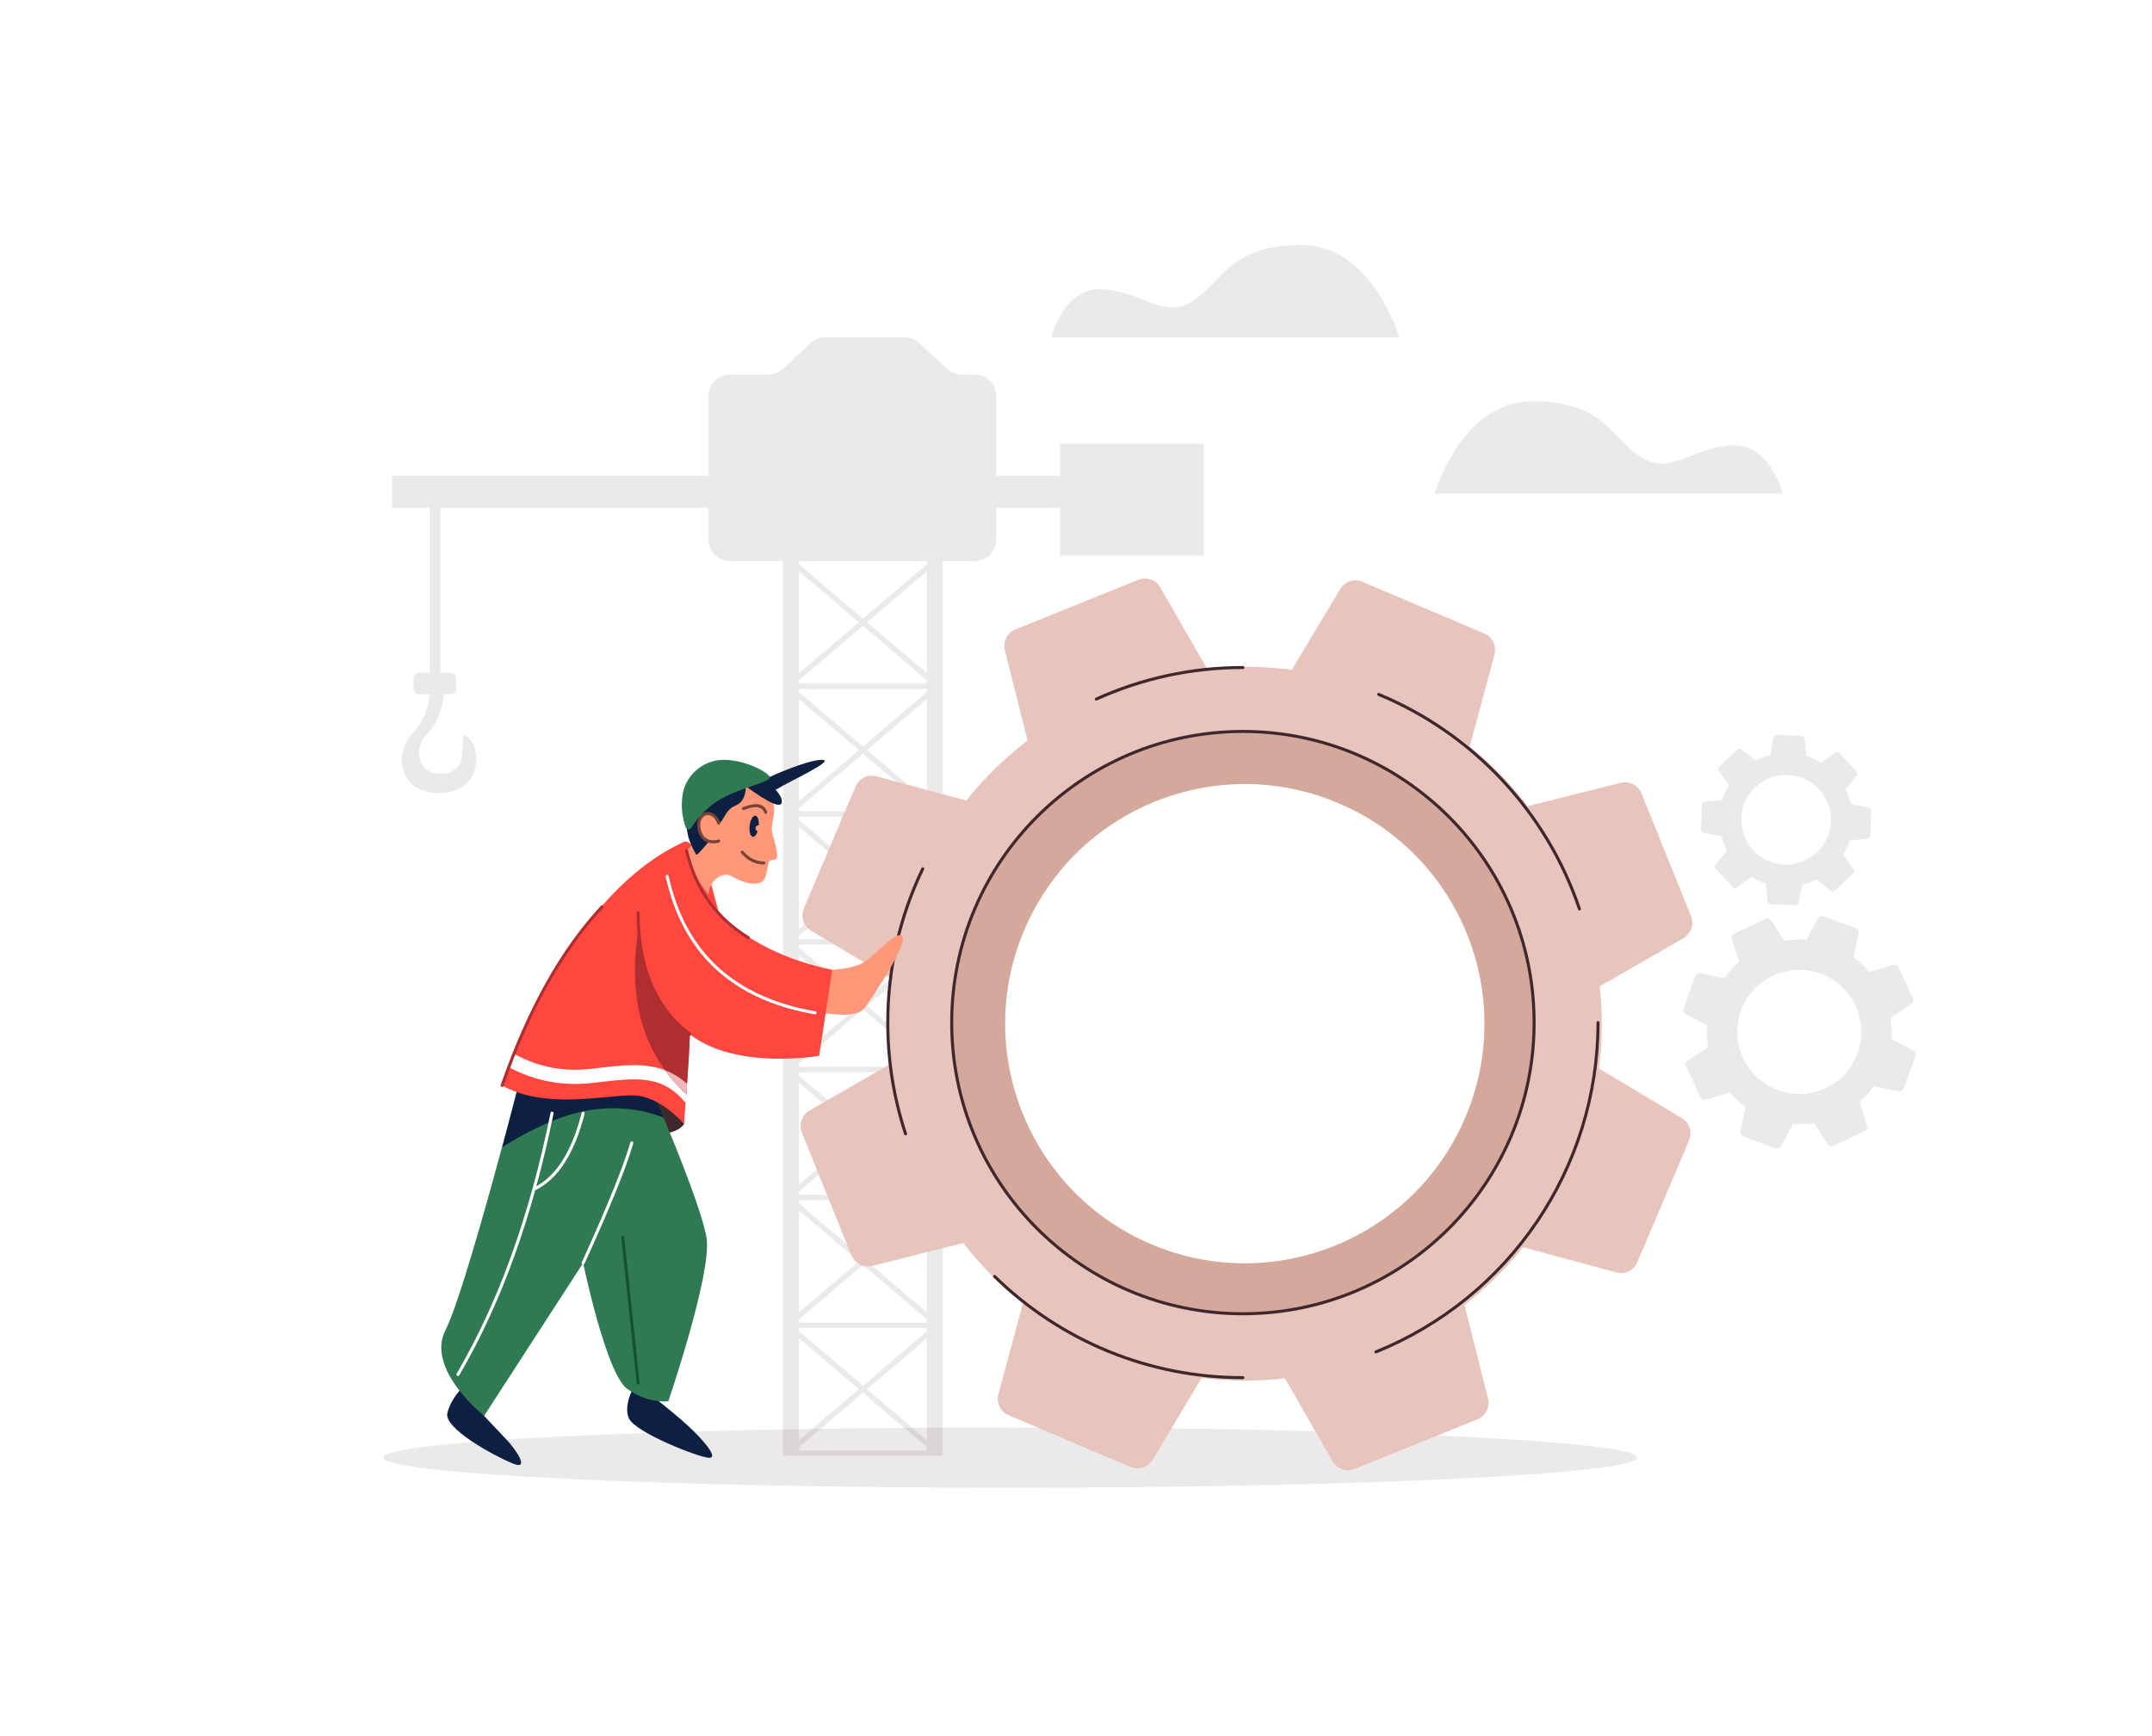<svg width="606" height="489" viewBox="0 0 606 489" fill="none" xmlns="http://www.w3.org/2000/svg">
<g id="Settings">
<rect width="606" height="489" fill="white"/>
<g id="Empty State 18">
<path id="Oval" opacity="0.1" fill-rule="evenodd" clip-rule="evenodd" d="M284.5 419C381.978 419 461 415.194 461 410.5C461 405.806 381.978 402 284.5 402C187.022 402 108 405.806 108 410.5C108 415.194 187.022 419 284.5 419Z" fill="#3F272E"/>
<path id="Shape" opacity="0.1" fill-rule="evenodd" clip-rule="evenodd" d="M254.737 95C256.242 95 257.693 95.566 258.801 96.586L266.753 103.907C267.861 104.927 269.311 105.493 270.817 105.493H274.5C277.814 105.493 280.5 108.179 280.5 111.493V134H298.5V125H339V156.5H298.5V143H280.5V151.993C280.5 155.306 277.814 157.993 274.5 157.993L265.5 157.993V410H220.5V157.993L205.5 157.993C202.186 157.993 199.5 155.306 199.5 151.993V143H124V189.5H126.944C127.773 189.5 128.444 190.172 128.444 191V194C128.444 194.828 127.773 195.5 126.944 195.5L125.009 195.501C124.557 199.809 123.118 203.393 120.693 206.253L120.322 206.676C115.815 211.654 118.532 217.243 122.66 217.827C126.787 218.412 129.683 216.576 130.131 212.854L130.177 212.422L130.219 211.906C130.455 208.459 129.927 205.111 132.575 208.486C135.467 212.172 135.223 223.333 123.535 223.333C111.993 223.333 111.113 212.079 115.862 206.871L116.045 206.676C118.95 203.675 120.578 199.95 120.929 195.501L117.944 195.5C117.116 195.5 116.444 194.828 116.444 194V191C116.444 190.172 117.116 189.5 117.944 189.5H121V143H110.444V134H199.5V111.493C199.5 108.179 202.186 105.493 205.5 105.493H216.389C217.913 105.493 219.38 104.913 220.492 103.871L228.228 96.622C229.34 95.58 230.807 95 232.331 95H254.737ZM243 392.235L225 407.567V408.5H261V407.568L243 392.235ZM261 376.901L244.156 391.251L261 405.598V376.901ZM225 376.902V405.596L241.843 391.251L225 376.902ZM261 374H225V374.931L243 390.265L261 374.93V374ZM243 356.235L225 371.567V372.5H261V371.568L243 356.235ZM261 340.901L244.156 355.251L261 369.598V340.901ZM225 340.902V369.596L241.843 355.251L225 340.902ZM261 338H225V338.932L243 354.265L261 338.93V338ZM243 320.235L225 335.567V336.5H261V335.569L243 320.235ZM261 304.901L244.156 319.251L261 333.598V304.901ZM225 304.902V333.596L241.843 319.251L225 304.902ZM261 302H225V302.932L243 318.265L261 302.93V302ZM243 284.235L225 299.567V300.5H261V299.569L243 284.235ZM261 268.901L244.156 283.251L261 297.598V268.901ZM225 268.902V297.596L241.843 283.251L225 268.902ZM261 266H225V266.932L243 282.265L261 266.93V266ZM243 248.235L225 263.567V264.5H261V263.569L243 248.235ZM261 232.901L244.156 247.251L261 261.598V232.901ZM225 232.902V261.596L241.843 247.251L225 232.902ZM261 230H225V230.932L243 246.265L261 230.93V230ZM243 212.235L225 227.567V228.5H261V227.568L243 212.235ZM261 196.901L244.156 211.251L261 225.598V196.901ZM225 196.902V225.596L241.843 211.251L225 196.902ZM261 194H225V194.932L243 210.265L261 194.93V194ZM243 176.235L225 191.567V192.5H261V191.568L243 176.235ZM261 160.901L244.156 175.251L261 189.598V160.901ZM225 160.902V189.596L241.843 175.251L225 160.902ZM261 158H225V158.931L243 174.265L261 158.93V158Z" fill="#3F272E"/>
<path id="Shape_2" fill-rule="evenodd" clip-rule="evenodd" d="M417.982 178.421C420.28 179.397 421.506 181.916 420.856 184.326L413.87 210.236C420.027 215.225 425.499 220.876 430.227 227.037L456.377 220.473C458.798 219.865 461.296 221.135 462.231 223.449L476.201 258.026C477.136 260.34 476.221 262.989 474.058 264.234L450.506 277.78C451.315 285.404 451.256 293.171 450.269 300.933L473.616 314.91C475.692 316.153 476.571 318.697 475.734 320.944L475.65 321.154L461.079 355.482C460.133 357.71 457.735 358.931 455.394 358.41L455.174 358.356L428.902 351.272C424.003 357.374 418.458 362.811 412.411 367.525L419.028 393.877C419.616 396.22 418.445 398.635 416.272 399.636L416.051 399.731L381.474 413.701C379.234 414.606 376.681 413.778 375.391 411.764L375.266 411.558L361.823 388.187C354.107 389.066 346.24 389.055 338.375 388.092L324.59 411.116C323.347 413.192 320.803 414.071 318.556 413.234L318.346 413.15L284.018 398.579C281.79 397.633 280.569 395.235 281.09 392.894L281.144 392.674L288.053 367.049C281.727 362.035 276.106 356.33 271.254 350.092L245.623 356.528C243.28 357.116 240.865 355.945 239.864 353.772L239.769 353.551L225.799 318.974C224.894 316.734 225.722 314.181 227.737 312.891L227.942 312.766L250.669 299.693C249.755 291.743 249.786 283.632 250.83 275.527L228.384 262.09C226.243 260.808 225.375 258.143 226.35 255.846L240.921 221.518C241.897 219.22 244.416 217.994 246.826 218.644L272.084 225.455C277.19 219.074 283.003 213.418 289.356 208.553L282.973 183.123C282.365 180.702 283.635 178.204 285.949 177.269L320.526 163.299C322.84 162.364 325.489 163.279 326.734 165.442L339.91 188.35C347.767 187.507 355.776 187.587 363.777 188.655L377.41 165.884C378.692 163.743 381.357 162.875 383.654 163.85L417.982 178.421ZM376.914 226.171C342.598 211.604 302.972 227.615 288.406 261.93C273.84 296.246 289.85 335.873 324.165 350.439C358.481 365.005 398.108 348.995 412.674 314.679C427.24 280.363 411.23 240.737 376.914 226.171Z" fill="#E8C5BC"/>
<path id="Shape_3" fill-rule="evenodd" clip-rule="evenodd" d="M350 206C395.287 206 432 242.713 432 288C432 333.287 395.287 370 350 370C304.713 370 268 333.287 268 288C268 242.713 304.713 206 350 206ZM288.406 261.93C273.84 296.246 289.85 335.873 324.165 350.439C358.481 365.005 398.108 348.995 412.674 314.679C427.24 280.363 411.23 240.737 376.914 226.171C342.598 211.604 302.972 227.615 288.406 261.93Z" fill="#D4A89B"/>
<path id="Oval_2" fill-rule="evenodd" clip-rule="evenodd" d="M267.573 288C267.573 242.477 304.477 205.573 350 205.573C395.523 205.573 432.428 242.477 432.428 288C432.428 333.523 395.523 370.428 350 370.428C304.477 370.428 267.573 333.523 267.573 288ZM431.573 288C431.573 242.949 395.051 206.428 350 206.428C304.949 206.428 268.428 242.949 268.428 288C268.428 333.051 304.949 369.573 350 369.573C395.051 369.573 431.573 333.051 431.573 288Z" fill="#3F272E"/>
<path id="Shape_4" fill-rule="evenodd" clip-rule="evenodd" d="M350.428 188C350.428 187.764 350.236 187.573 350 187.573C335.508 187.573 321.448 190.644 308.538 196.504C308.323 196.602 308.227 196.855 308.325 197.07C308.422 197.285 308.676 197.38 308.891 197.283C321.691 191.473 335.63 188.428 350 188.428C350.236 188.428 350.428 188.236 350.428 188ZM388.384 195.169C415.101 206.228 435.916 228.436 445.173 255.856C445.249 256.08 445.129 256.323 444.905 256.398C444.681 256.474 444.439 256.353 444.363 256.13C435.185 228.944 414.546 206.924 388.057 195.959C387.839 195.869 387.735 195.618 387.825 195.4C387.916 195.182 388.166 195.079 388.384 195.169ZM260.228 244.869C260.331 244.656 260.241 244.4 260.029 244.298C259.816 244.196 259.56 244.285 259.458 244.498C252.981 257.953 249.573 272.735 249.573 288C249.573 298.814 251.282 309.397 254.599 319.46C254.673 319.684 254.914 319.806 255.139 319.732C255.363 319.659 255.485 319.417 255.411 319.193C252.123 309.215 250.428 298.723 250.428 288C250.428 272.864 253.807 258.209 260.228 244.869ZM450 287.573C450.236 287.573 450.428 287.764 450.428 288C450.428 329.312 425.251 365.945 387.589 381.156C387.37 381.245 387.121 381.139 387.033 380.92C386.944 380.701 387.05 380.452 387.269 380.363C424.61 365.281 449.573 328.96 449.573 288C449.573 287.764 449.764 287.573 450 287.573ZM280.384 359.192C298.868 377.27 323.621 387.573 350 387.573C350.236 387.573 350.428 387.764 350.428 388C350.428 388.236 350.236 388.428 350 388.428C323.395 388.428 298.429 378.036 279.787 359.804C279.618 359.639 279.615 359.368 279.78 359.199C279.945 359.03 280.216 359.027 280.384 359.192Z" fill="#3F272E"/>
<g id="Group 56">
<path id="Path 491" fill-rule="evenodd" clip-rule="evenodd" d="M234.349 273.131C234.349 273.131 240.575 272.886 243.56 270.837C246.546 268.787 253.238 261.2 254.154 263.935C255.071 266.67 246.746 279.287 243.56 283.783C240.374 288.278 225.192 283.783 225.192 283.783L234.349 273.131Z" fill="#FF9778"/>
<path id="Path 490" fill-rule="evenodd" clip-rule="evenodd" d="M192.622 316.577C192.622 316.577 190.627 320.578 179.702 319.244C168.777 317.911 175.052 301.364 175.052 301.364L190.298 305.588L192.622 316.577Z" fill="#3F272E"/>
<path id="Path 488" fill-rule="evenodd" clip-rule="evenodd" d="M130.286 390.785C130.286 390.785 127.15 393.534 125.983 397.892C124.815 402.25 138.974 409.93 144.31 412.146C149.647 414.361 144.854 407.806 142.841 405.671C140.827 403.536 136.32 398.759 136.32 398.759L130.286 390.785Z" fill="#0E2042"/>
<path id="Path 489" fill-rule="evenodd" clip-rule="evenodd" d="M179.034 389.53C179.034 389.53 175.242 395.551 177.138 399.532C179.034 403.513 197.03 410.574 199.704 410.574C202.377 410.574 198.126 405.67 193.896 401.691C189.666 397.712 179.034 389.53 179.034 389.53Z" fill="#0E2042"/>
<path id="Path 486" fill-rule="evenodd" clip-rule="evenodd" d="M147.113 301.364C147.113 301.364 131.211 363.391 125.475 374.528C119.738 385.665 136.32 398.759 136.32 398.759L164.215 355.691C164.215 355.691 170.665 386.939 176.65 391.182C182.636 395.425 188.193 394.66 188.193 394.66C188.193 394.66 200.424 358.825 198.99 348.829C197.556 338.834 182.053 303.343 182.053 303.343L147.113 301.364Z" fill="#307A53"/>
<path id="Path" fill-rule="evenodd" clip-rule="evenodd" d="M147.113 301.364L182.053 303.343L183.622 306.952C184.813 309.706 185.935 312.336 186.989 314.842C182.603 313.034 177.861 312.132 172.763 312.132L172.131 312.136C164.408 312.241 155.481 314.333 141.439 323.093L142.788 318.005C143.818 314.103 144.886 310.007 145.993 305.718L147.113 301.364Z" fill="#0E2042"/>
<path id="Path 484" fill-rule="evenodd" clip-rule="evenodd" d="M202.421 257.088C202.421 257.088 211.971 268.517 234.349 273.131C232.079 288.452 230.661 297.356 230.661 297.356C230.661 297.356 207.197 301.461 194.233 291.279C194.233 296.105 192.622 316.577 192.622 316.577C192.622 316.577 185.918 308.486 178.035 308.486C170.151 308.486 153.238 312.462 141.406 305.703C145.036 295.878 161.57 251.157 192.622 237.106C195.3 235.82 199.807 247.303 199.807 247.303L202.421 257.088Z" fill="#FF4740"/>
<path id="Path_2" fill-rule="evenodd" clip-rule="evenodd" d="M166.509 301.001L168.996 300.711L170.983 300.494C177.274 299.833 180.349 299.809 183.772 300.439C187.448 301.114 190.584 302.641 193.475 305.26L193.08 310.64C190.027 306.952 186.936 305.087 183.049 304.373L182.642 304.301L182.03 304.208C178.752 303.754 175.171 303.997 166.982 304.973C158.597 305.971 150.7 304.507 143.344 300.592L143.739 299.591C144.08 298.734 144.45 297.821 144.848 296.859C151.595 300.544 158.797 301.919 166.509 301.001Z" fill="white"/>
<path id="Path_3" fill-rule="evenodd" clip-rule="evenodd" d="M179.702 262.326C180.267 268.102 181.639 273.431 183.817 278.31C185.918 283.016 189.221 287.204 193.728 290.873L194.233 291.279L194.226 291.984C194.176 294.754 193.855 300.148 193.265 308.166C181.239 297.023 176.718 281.743 179.702 262.326Z" fill="#AF2E2F"/>
<path id="Path_4" fill-rule="evenodd" clip-rule="evenodd" d="M193.475 305.26L193.261 308.163L192.866 307.793C190.754 305.792 188.879 303.659 187.242 301.394C189.489 302.24 191.537 303.505 193.475 305.26Z" fill="#EFB7B7"/>
<g id="Group 66">
<path id="Path 483" fill-rule="evenodd" clip-rule="evenodd" d="M216.755 218.8C216.755 218.8 227.229 214 231.442 214C235.655 214 222.067 220.144 218.844 222.219C215.621 224.294 213.083 219.236 213.083 219.236L216.755 218.8Z" fill="#0E2042"/>
<path id="Path 477" fill-rule="evenodd" clip-rule="evenodd" d="M199.561 252C199.561 248.226 203.332 245.09 206.249 246.878C209.166 248.666 214.566 250.272 215.562 246.878C216.559 243.484 216.053 242.186 217.616 242.186C219.179 242.186 219.05 240.871 218.333 237.82C217.616 234.769 216.899 234.222 217.616 231.188C218.333 228.154 218.333 224.651 214.798 221.966C214.712 221.901 209.653 218.123 203.152 219.563C196.451 221.048 194.348 229.26 195.106 235.071C195.41 237.397 195.106 237.82 193.328 239.545C193.691 243.082 196.055 247.594 199.561 252Z" fill="#FF9778"/>
<path id="Path_5" fill-rule="evenodd" clip-rule="evenodd" d="M212.729 229.724C213.37 229.803 213.765 230.975 213.676 232.426C213.212 232.376 212.793 232.707 212.736 233.171C212.684 233.599 212.956 233.991 213.36 234.1C213.034 235.083 212.509 235.727 211.999 235.665C211.296 235.579 210.89 234.179 211.091 232.538C211.293 230.898 212.026 229.638 212.729 229.724Z" fill="#0E2042"/>
<path id="Path 478" d="M209.192 227.339C212.817 225.881 215.17 226.263 216.023 228.606C216.104 228.828 215.99 229.073 215.768 229.154C215.546 229.235 215.301 229.12 215.22 228.899C214.575 227.127 212.747 226.831 209.511 228.132C209.292 228.22 209.043 228.114 208.955 227.895C208.867 227.676 208.973 227.427 209.192 227.339Z" fill="#774537"/>
<path id="Path 479" d="M208.721 239.676C208.9 239.522 209.17 239.542 209.324 239.721C210.994 241.659 212.911 242.616 215.098 242.616C215.334 242.616 215.525 242.808 215.525 243.044C215.525 243.28 215.334 243.471 215.098 243.471C212.651 243.471 210.502 242.399 208.676 240.279C208.522 240.1 208.542 239.83 208.721 239.676Z" fill="#774537"/>
<path id="Path 480" fill-rule="evenodd" clip-rule="evenodd" d="M210.012 221.448C210.012 224.21 209.098 226.001 207.269 226.821L207.07 226.905C204.127 228.07 203.786 231.505 202.375 231.846C201.464 229.475 199.897 228.721 197.677 229.584C197.677 229.584 196.391 232.536 196.746 233.95C197.019 235.037 199.561 237.086 199.561 237.086L199.164 237.56C197.241 239.85 196.198 240.909 196.035 240.737L195.068 238.861C191.148 231.329 194.076 222.044 201.609 218.123C203.928 216.916 206.515 216.321 209.125 216.392L209.56 216.41L211.729 217.288C217.356 220.843 220.17 223.66 220.17 225.739C220.17 227.818 216.784 226.388 210.012 221.448Z" fill="#0E2042"/>
<path id="Path 481" d="M196.754 234.606C195.443 231.048 197.466 228.145 200.002 228.791C201.343 229.132 202.275 230.126 202.783 231.716C202.855 231.941 202.73 232.181 202.506 232.253C202.281 232.325 202.04 232.201 201.968 231.976C201.545 230.65 200.825 229.883 199.792 229.62C197.987 229.16 196.464 231.346 197.556 234.31C197.993 235.494 198.716 236.177 199.662 236.48C200.369 236.707 201.138 236.703 201.862 236.559L202.132 236.497C202.178 236.485 202.215 236.474 202.241 236.465C202.465 236.391 202.707 236.513 202.781 236.737C202.856 236.961 202.734 237.203 202.51 237.277L202.362 237.321C202.273 237.345 202.161 237.371 202.029 237.398C201.175 237.568 200.267 237.572 199.401 237.294C198.207 236.912 197.282 236.039 196.754 234.606Z" fill="#774537"/>
<path id="Path 482" fill-rule="evenodd" clip-rule="evenodd" d="M193.08 232.995C192.057 230.11 191.761 227.111 192.192 223.998C192.958 218.462 197.885 214 203.797 214C209.709 214 215.669 217.175 216.66 218.646C217.651 220.117 210.714 221.173 204.33 224.294C200.641 226.098 197.494 228.916 194.888 232.749L194.601 233.179C194.342 233.573 193.812 233.683 193.417 233.424C193.261 233.322 193.143 233.171 193.08 232.995Z" fill="#307A53"/>
</g>
<path id="Path 485" d="M179.702 256.661C179.938 256.661 180.13 256.852 180.13 257.088C180.13 272.433 184.919 283.702 194.491 290.938C194.679 291.08 194.717 291.349 194.574 291.537C194.432 291.725 194.164 291.763 193.975 291.62C184.173 284.21 179.275 272.684 179.275 257.088C179.275 256.852 179.466 256.661 179.702 256.661Z" fill="#AF2E2F"/>
<path id="Path 487" d="M177.503 321.761C177.568 321.534 177.806 321.403 178.032 321.469C178.259 321.535 178.39 321.772 178.324 321.998L178.117 322.699C176.001 329.722 171.497 340.775 164.604 355.868C164.506 356.083 164.252 356.178 164.038 356.08C163.823 355.982 163.728 355.728 163.826 355.513L165.171 352.554C171.515 338.509 175.626 328.242 177.503 321.761Z" fill="white"/>
<path id="Path 720" d="M193.232 239.128C193.462 239.075 193.692 239.218 193.745 239.448C196.216 250.109 201.947 258.192 210.95 263.718C211.151 263.842 211.214 264.105 211.091 264.306C210.967 264.508 210.704 264.571 210.503 264.447C201.303 258.799 195.434 250.523 192.912 239.641C192.859 239.411 193.002 239.182 193.232 239.128Z" fill="#AF2E2F"/>
<path id="Path 721" d="M187.786 246.407C188.016 246.356 188.244 246.502 188.295 246.733C193.011 268.153 206.75 280.832 229.584 284.825C229.816 284.866 229.972 285.087 229.931 285.32C229.89 285.552 229.669 285.708 229.436 285.667C206.267 281.616 192.252 268.681 187.46 246.917C187.409 246.686 187.555 246.458 187.786 246.407Z" fill="white"/>
<path id="Path 722" d="M169.198 255.127C169.359 254.954 169.629 254.944 169.802 255.104C169.975 255.265 169.985 255.535 169.825 255.708C158.528 267.882 149.188 284.593 141.81 305.843C141.733 306.066 141.489 306.184 141.266 306.107C141.043 306.029 140.925 305.786 141.002 305.563C148.416 284.208 157.813 267.395 169.198 255.127Z" fill="#AF2E2F"/>
<path id="Path 723" d="M155.543 313.081C155.775 313.128 155.925 313.353 155.878 313.585C150.031 342.502 141.18 367.081 129.322 387.321C129.203 387.524 128.941 387.593 128.737 387.473C128.534 387.354 128.465 387.092 128.585 386.888C140.392 366.735 149.211 342.244 155.04 313.415C155.081 313.21 155.264 313.068 155.467 313.072L155.543 313.081Z" fill="white"/>
<path id="Path 724" d="M164.32 313.085C164.549 313.143 164.687 313.376 164.63 313.604C161.806 324.808 157.19 332.022 150.758 335.212C150.547 335.316 150.29 335.23 150.185 335.018C150.08 334.807 150.167 334.55 150.378 334.446C156.55 331.385 161.032 324.38 163.801 313.396C163.852 313.192 164.041 313.06 164.244 313.073L164.32 313.085Z" fill="white"/>
<path id="Path 725" d="M175.308 347.998C175.517 347.976 175.706 348.108 175.763 348.302L175.778 348.378L180.127 389.485C180.152 389.72 179.982 389.93 179.747 389.955C179.538 389.977 179.349 389.845 179.292 389.651L179.277 389.575L174.928 348.468C174.903 348.233 175.073 348.023 175.308 347.998Z" fill="#165132"/>
</g>
<path id="Shape_5" opacity="0.1" fill-rule="evenodd" clip-rule="evenodd" d="M538.688 281.167C538.961 281.752 538.76 282.449 538.218 282.8L532.387 286.574C532.707 288.6 532.781 290.635 532.623 292.638L538.79 295.905C539.361 296.207 539.621 296.884 539.4 297.491L536.099 306.561C535.878 307.168 535.244 307.52 534.612 307.384L527.736 305.911C526.571 307.517 525.214 309.001 523.68 310.323L525.75 317.055C525.934 317.654 525.663 318.295 525.112 318.583L516.312 322.688C515.744 322.952 515.072 322.772 514.711 322.266L514.679 322.218L510.852 316.305C508.853 316.63 506.845 316.716 504.865 316.575L501.574 322.79C501.281 323.342 500.638 323.604 500.047 323.42L499.988 323.4L490.917 320.099C490.33 319.885 489.982 319.284 490.083 318.673L491.556 311.788C489.92 310.621 488.409 309.256 487.063 307.709L480.424 309.75C479.825 309.934 479.183 309.663 478.896 309.112L474.791 300.312C474.526 299.744 474.707 299.072 475.212 298.711L475.261 298.679L481.028 294.946C480.679 292.886 480.586 290.815 480.733 288.775L474.689 285.574C474.136 285.281 473.874 284.638 474.058 284.047L474.078 283.988L477.38 274.917C477.593 274.33 478.195 273.982 478.806 274.083L485.503 275.516C486.704 273.829 488.114 272.274 489.719 270.895L487.729 264.424C487.539 263.806 487.833 263.143 488.419 262.87L497.167 258.791C497.752 258.518 498.449 258.718 498.8 259.261L502.479 264.945C504.566 264.602 506.664 264.521 508.728 264.686L511.905 258.689C512.207 258.118 512.884 257.857 513.491 258.078L522.561 261.38C523.168 261.601 523.52 262.235 523.384 262.867L521.951 269.555C523.608 270.754 525.135 272.156 526.489 273.747L533.055 271.729C533.673 271.539 534.335 271.833 534.608 272.419L538.688 281.167ZM522.519 283.239C518.441 274.494 508.046 270.71 499.301 274.788C490.556 278.866 486.773 289.261 490.851 298.006C494.928 306.75 505.323 310.534 514.068 306.456C522.813 302.378 526.597 291.983 522.519 283.239Z" fill="#3F272E"/>
<path id="Shape_6" opacity="0.1" fill-rule="evenodd" clip-rule="evenodd" d="M526.695 235.29C526.679 235.757 526.321 236.14 525.857 236.188L520.861 236.705C520.402 238.116 519.782 239.451 519.022 240.69L521.923 244.819C522.192 245.201 522.137 245.723 521.796 246.041L516.691 250.801C516.35 251.12 515.826 251.138 515.463 250.843L511.517 247.637C510.239 248.289 508.878 248.8 507.455 249.148L506.579 254.165C506.501 254.611 506.116 254.935 505.667 254.94L505.625 254.939L498.649 254.695C498.197 254.68 497.823 254.343 497.757 253.899L497.227 248.791C495.832 248.344 494.51 247.74 493.281 247L489.121 249.923C488.751 250.183 488.25 250.141 487.93 249.828L483.138 244.691C482.83 244.361 482.803 243.859 483.069 243.499L486.278 239.547C485.607 238.258 485.081 236.882 484.722 235.443L479.775 234.579C479.329 234.501 479.004 234.116 479 233.667L479.001 233.625L479.244 226.649C479.26 226.197 479.597 225.823 480.041 225.757L485.024 225.24C485.475 223.798 486.095 222.433 486.86 221.167L484.016 217.121C483.756 216.751 483.799 216.25 484.112 215.93L489.248 211.138C489.579 210.83 490.08 210.803 490.441 211.069L494.285 214.191C495.613 213.498 497.032 212.959 498.518 212.598L499.36 207.775C499.441 207.315 499.848 206.984 500.315 207.001L507.29 207.244C507.757 207.26 508.14 207.618 508.188 208.083L508.692 212.953C510.15 213.417 511.528 214.053 512.804 214.837L516.819 212.016C517.201 211.748 517.723 211.802 518.041 212.144L522.801 217.248C523.12 217.59 523.138 218.114 522.843 218.476L519.724 222.315C520.399 223.631 520.922 225.036 521.272 226.506L526.165 227.361C526.625 227.441 526.955 227.848 526.939 228.315L526.695 235.29ZM515.598 231.317C515.842 224.345 510.387 218.495 503.414 218.251C496.441 218.008 490.591 223.463 490.348 230.435C490.104 237.408 495.559 243.258 502.532 243.501C509.505 243.745 515.355 238.29 515.598 231.317Z" fill="#3F272E"/>
<path id="Path 771" opacity="0.1" fill-rule="evenodd" clip-rule="evenodd" d="M404 139H502C502 139 498.483 124.43 487.057 125.479C475.632 126.528 470.438 133.84 462.28 128.869C454.123 123.898 451.948 113 431.683 113C411.418 113 404 139 404 139Z" fill="#3F272E"/>
<path id="Path 771 Copy" opacity="0.1" fill-rule="evenodd" clip-rule="evenodd" d="M394 95H296C296 95 299.517 80.43 310.943 81.479C322.368 82.528 327.562 89.84 335.72 84.869C343.877 79.898 346.052 69 366.317 69C386.582 69 394 95 394 95Z" fill="#3F272E"/>
</g>
</g>
</svg>
